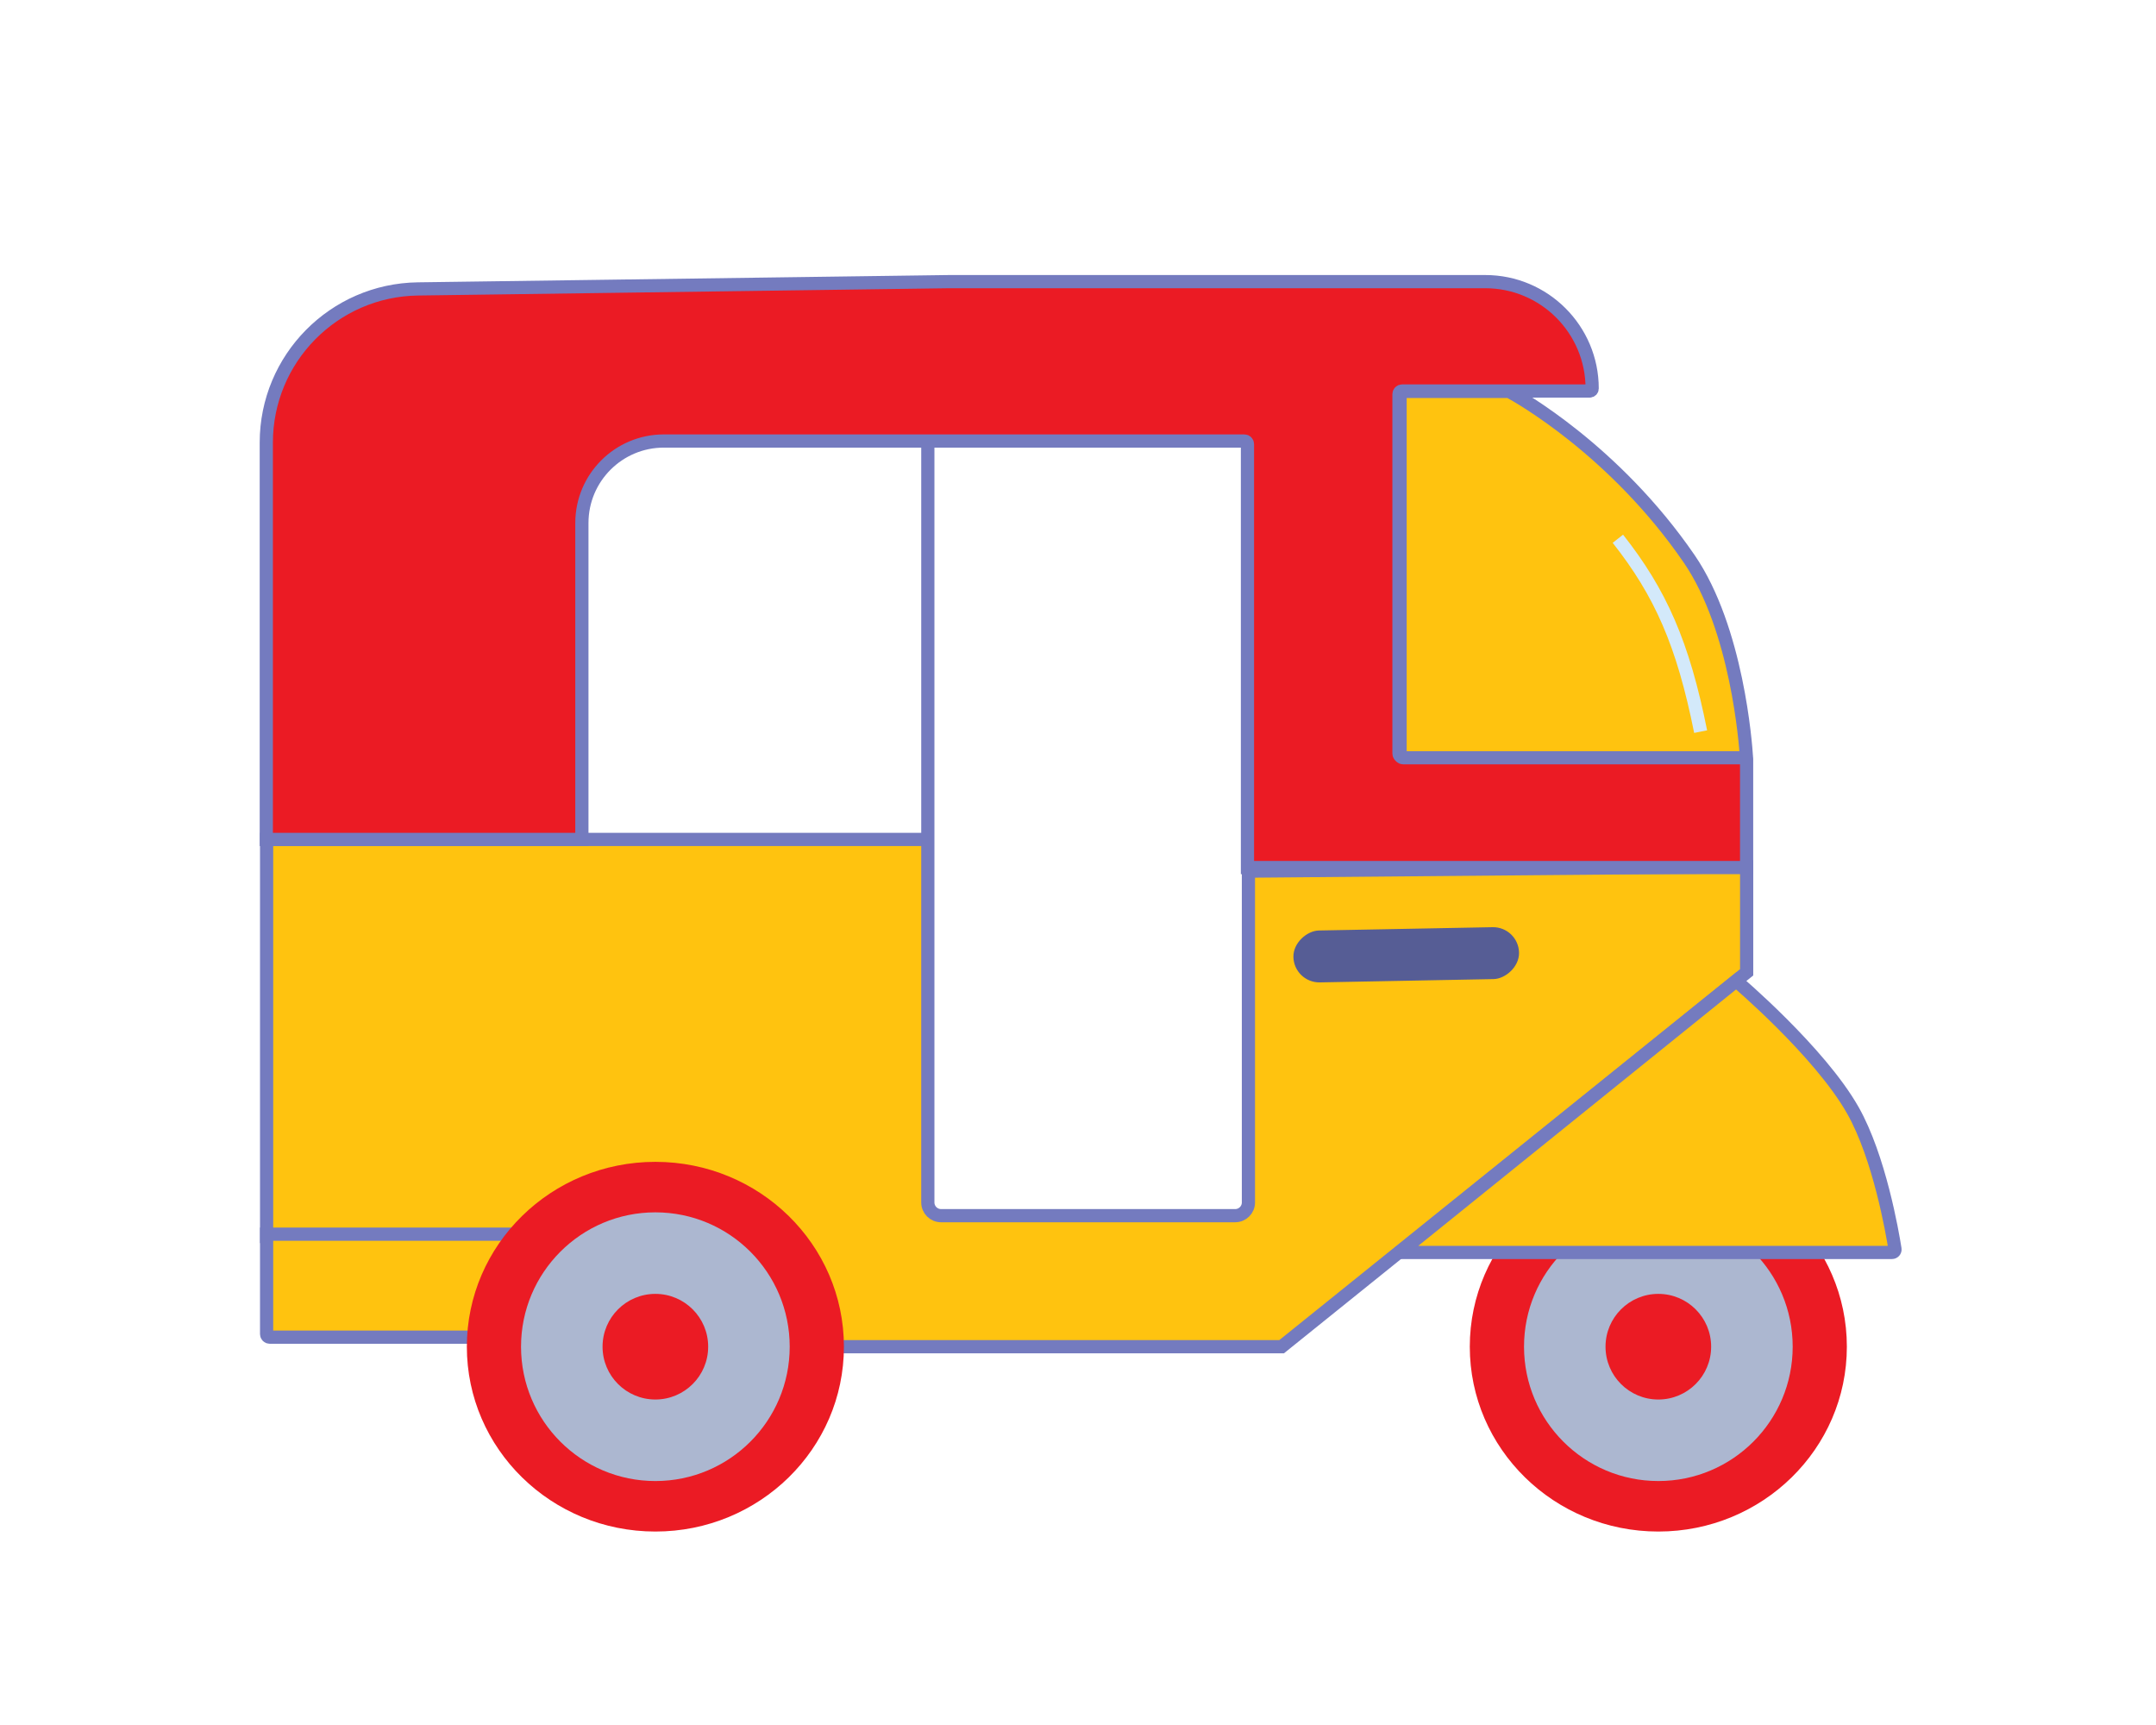 <svg width="245" height="196" viewBox="0 0 245 196" fill="none" xmlns="http://www.w3.org/2000/svg">
<g id="Group 38">
<g id="Group 7">
<g id="Group 6">
<g id="Vector 7">
<path d="M30.296 95.379H105.435V136.627C105.435 137.455 106.106 138.127 106.935 138.127H140.367C141.196 138.127 141.867 137.455 141.867 136.627V98.981L198.483 98.48V110.476L145.64 153.016H93.425L89.248 143.105L77.512 138.127L60.342 140.497H30.296L30.296 95.379Z" fill="#FFC30F"/>
<path d="M105.435 95.379H30.296L30.296 140.497H60.342L77.512 138.127L89.248 143.105L93.425 153.016H145.64L198.483 110.476V98.48L141.867 98.981V136.627C141.867 137.455 141.196 138.127 140.367 138.127H106.935C106.106 138.127 105.435 137.455 105.435 136.627V95.379ZM105.435 95.379V50.416" stroke="#747BBF" stroke-width="1.5"/>
</g>
<path id="Vector 8" d="M30.261 95.381H66.123V59.425C66.123 54.28 70.294 50.109 75.439 50.109H105.062H141.408C141.601 50.109 141.757 50.265 141.757 50.458V98.576H198.478V86.298C198.478 86.17 198.374 86.066 198.245 86.065L159.323 85.972C159.131 85.972 158.975 85.815 158.975 85.623V44.777C158.975 44.584 159.131 44.428 159.324 44.428H180.645C180.801 44.428 180.928 44.301 180.928 44.145C180.928 37.437 175.49 32 168.783 32H107.844L47.489 32.829C37.936 32.96 30.261 40.741 30.261 50.295L30.261 95.381Z" fill="#EB1B24" stroke="#747BBF" stroke-width="1.5"/>
<path id="Vector 9" d="M30.296 140.233H63.477L61.909 151.934H30.645C30.452 151.934 30.296 151.777 30.296 151.584V140.233Z" fill="#FFC30F" stroke="#747BBF" stroke-width="1.5"/>
<g id="Group 4">
<g id="Group 3">
<g id="Vector">
<path d="M95.899 153.016C95.899 164.615 86.307 174.018 74.475 174.018C62.643 174.018 53.051 164.615 53.051 153.016C53.051 141.416 62.643 132.013 74.475 132.013C86.307 132.013 95.899 141.416 95.899 153.016Z" fill="#EB1B24"/>
<path d="M89.739 153.016C89.739 161.446 82.904 168.281 74.473 168.281C66.043 168.281 59.208 161.446 59.208 153.016C59.208 144.585 66.043 137.75 74.473 137.75C82.904 137.75 89.739 144.585 89.739 153.016Z" fill="#ACB7D0"/>
<path d="M80.474 153.016C80.474 156.33 77.787 159.016 74.473 159.016C71.159 159.016 68.472 156.33 68.472 153.016C68.472 149.701 71.159 147.015 74.473 147.015C77.787 147.015 80.474 149.701 80.474 153.016Z" fill="#EB1B24"/>
</g>
</g>
</g>
<g id="Group 5">
<path id="Ellipse 10" d="M209.87 153.016C209.87 164.615 200.278 174.018 188.446 174.018C176.614 174.018 167.022 164.615 167.022 153.016C167.022 141.416 176.614 132.013 188.446 132.013C200.278 132.013 209.87 141.416 209.87 153.016Z" fill="#EB1B24"/>
<g id="Group 3_2">
<circle id="Ellipse 9" cx="188.449" cy="153.015" r="15.265" fill="#ACB7D0"/>
<circle id="Ellipse 8" cx="188.447" cy="153.016" r="6.001" fill="#EB1B24"/>
</g>
</g>
<path id="Vector 11" d="M197.296 111.45L159.042 142.308H187.22H214.995C215.208 142.308 215.371 142.125 215.338 141.915C215.034 139.993 213.557 131.462 210.553 126.159C206.763 119.469 197.296 111.45 197.296 111.45Z" fill="#FFC30F" stroke="#747BBF" stroke-width="1.5"/>
<path id="Vector 10" d="M159.1 85.751V44.825C159.1 44.632 159.257 44.476 159.449 44.476H171.405C171.462 44.476 171.509 44.485 171.559 44.512C172.521 45.034 183.475 51.148 191.943 63.483C197.42 71.462 198.372 84.629 198.456 85.986C198.46 86.053 198.407 86.1 198.34 86.1H159.449C159.257 86.1 159.1 85.944 159.1 85.751Z" fill="#FFC30F" stroke="#747BBF" stroke-width="1.5"/>
<rect id="Rectangle 15" x="172.563" y="105.294" width="5.898" height="25.645" rx="2.949" transform="rotate(88.91 172.563 105.294)" fill="#565D95"/>
<path id="Vector 22" d="M183.85 61.215C188.686 67.349 191.248 73.103 193.254 83.13" stroke="#D3E9FA" stroke-width="1.5"/>
</g>
</g>
</g>
</svg>
